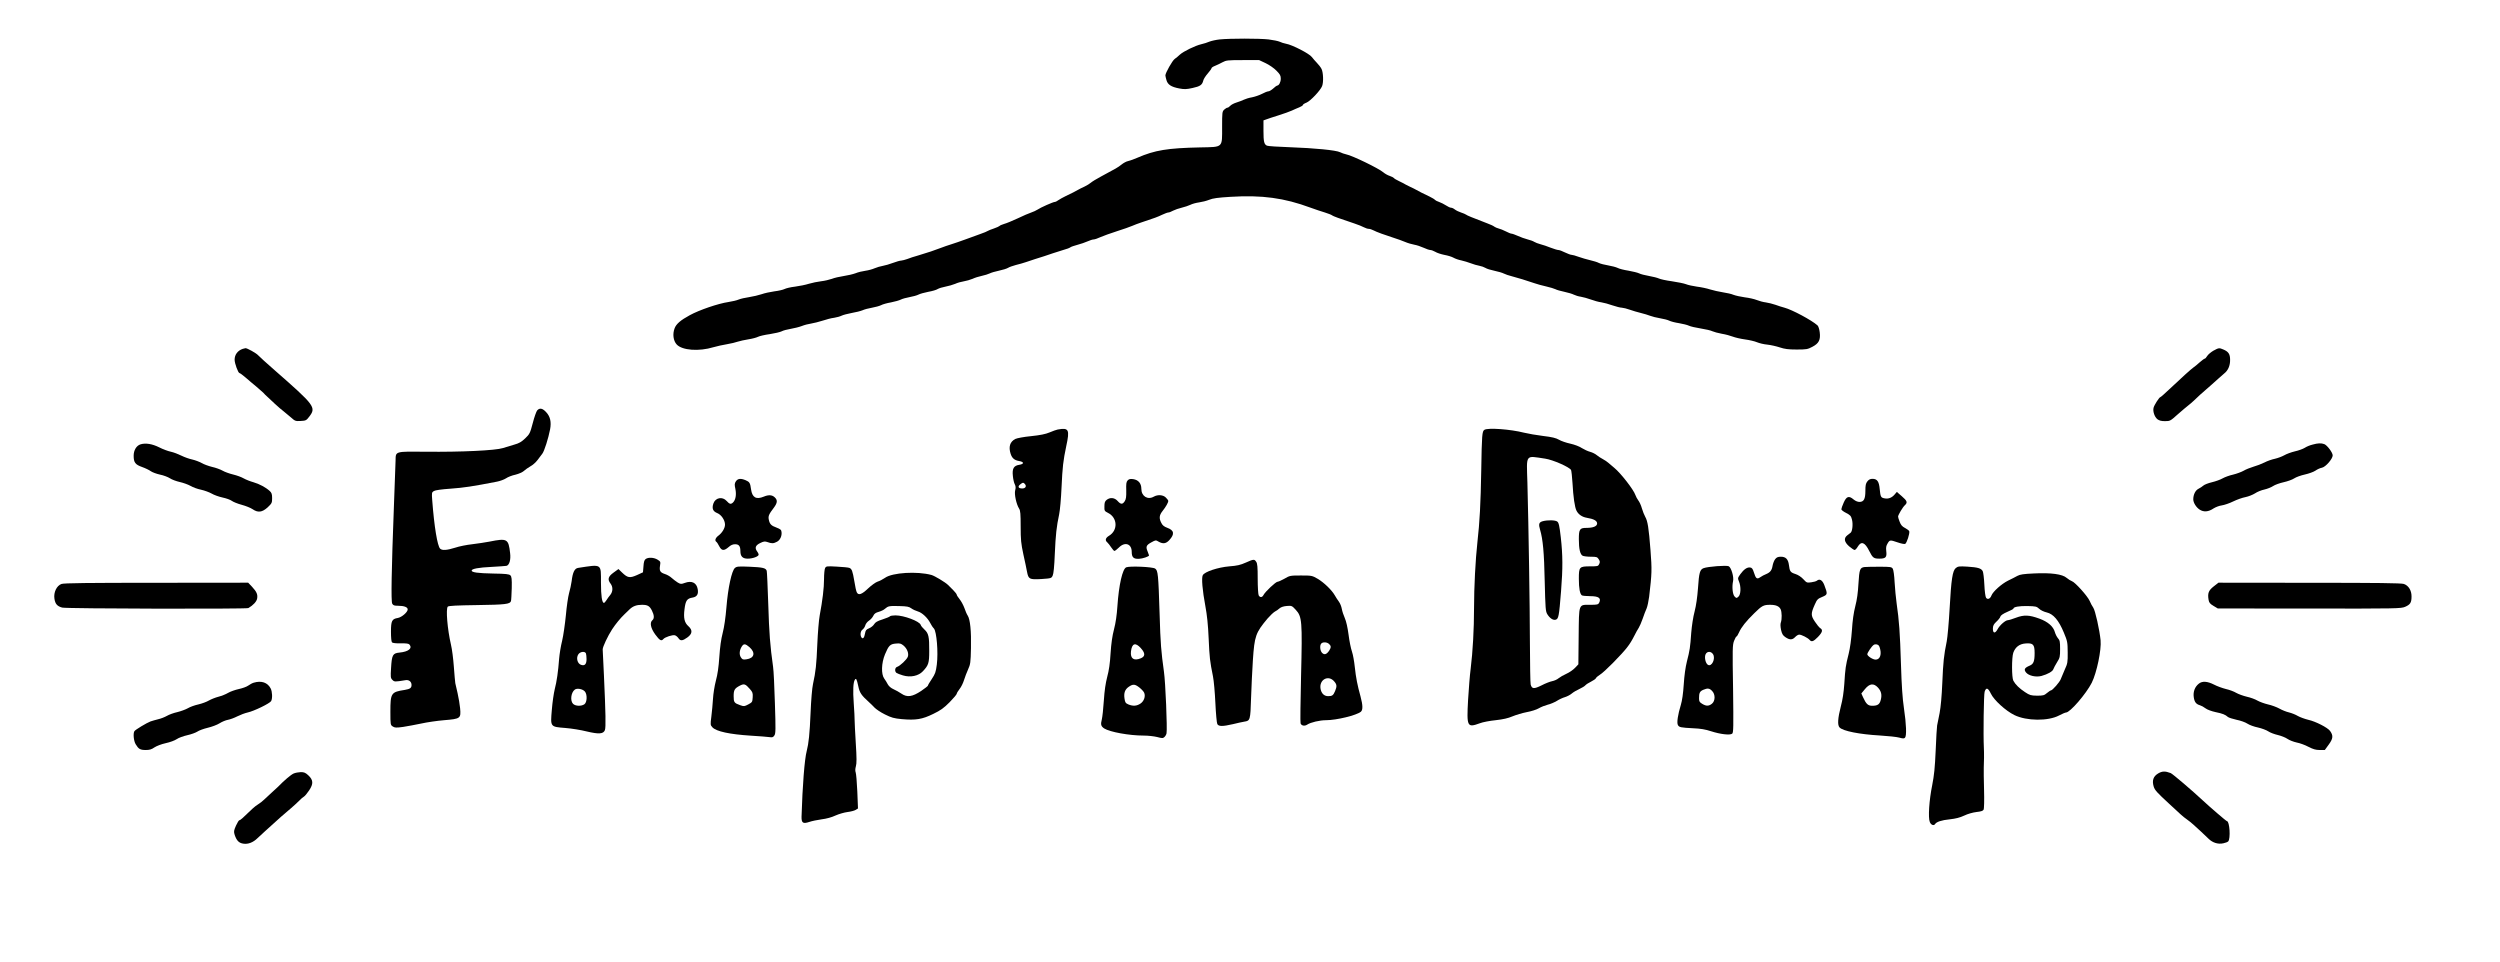 <?xml version="1.0" standalone="no"?>
<!DOCTYPE svg PUBLIC "-//W3C//DTD SVG 20010904//EN"
 "http://www.w3.org/TR/2001/REC-SVG-20010904/DTD/svg10.dtd">
<svg version="1.0" xmlns="http://www.w3.org/2000/svg"
 width="2600pt" height="1000pt" viewBox="0 0 2600 1000"
 preserveAspectRatio="xMidYMid meet">

<g transform="translate(0,1000) scale(0.1,-0.1)"
fill="#000000" stroke="none">
<path d="M12685 9590 c-38 -4 -86 -15 -107 -23 -20 -9 -58 -21 -85 -27 -61
-14 -185 -74 -222 -108 -15 -15 -40 -35 -54 -45 -24 -16 -97 -146 -97 -171 0
-6 5 -28 11 -49 13 -47 49 -71 134 -87 53 -10 75 -9 138 5 79 17 100 32 111
77 3 15 24 48 46 73 22 25 40 51 40 56 0 6 17 17 38 25 20 8 55 25 77 37 37
20 53 22 210 22 l170 0 68 -32 c38 -18 87 -52 112 -78 38 -38 45 -51 45 -84 0
-36 -19 -71 -38 -71 -4 0 -22 -13 -40 -30 -18 -16 -41 -30 -51 -30 -10 0 -40
-12 -66 -26 -27 -14 -74 -30 -104 -36 -31 -5 -69 -17 -85 -25 -16 -8 -50 -21
-76 -29 -26 -8 -55 -23 -65 -34 -10 -11 -23 -20 -30 -20 -6 0 -21 -9 -33 -20
-21 -20 -22 -29 -22 -179 0 -222 14 -209 -228 -214 -340 -7 -472 -29 -652
-107 -36 -16 -79 -31 -97 -35 -18 -3 -49 -20 -70 -37 -38 -30 -54 -39 -213
-124 -47 -25 -94 -54 -105 -64 -11 -10 -40 -28 -65 -40 -25 -11 -56 -27 -70
-35 -27 -16 -61 -33 -130 -66 -25 -12 -57 -30 -72 -40 -14 -11 -31 -19 -38
-19 -17 0 -150 -59 -180 -80 -14 -9 -43 -23 -65 -30 -22 -7 -85 -34 -141 -61
-55 -26 -119 -52 -142 -58 -22 -7 -44 -16 -47 -21 -3 -4 -29 -16 -58 -26 -28
-9 -57 -21 -63 -25 -6 -5 -42 -20 -80 -33 -38 -13 -107 -38 -154 -56 -47 -17
-112 -40 -145 -50 -33 -10 -82 -27 -110 -38 -67 -26 -133 -48 -230 -77 -44
-12 -98 -30 -120 -39 -22 -8 -50 -15 -62 -16 -13 0 -51 -11 -86 -24 -34 -13
-82 -27 -106 -31 -24 -4 -62 -15 -85 -25 -22 -10 -66 -22 -96 -26 -30 -4 -77
-15 -103 -26 -27 -10 -83 -23 -124 -29 -42 -6 -97 -19 -122 -29 -25 -9 -75
-21 -111 -25 -36 -4 -93 -16 -127 -26 -34 -11 -99 -24 -144 -30 -45 -5 -95
-17 -110 -25 -16 -8 -63 -19 -106 -24 -43 -6 -103 -19 -133 -30 -30 -10 -88
-24 -128 -30 -41 -6 -90 -17 -109 -25 -20 -9 -68 -20 -107 -26 -108 -16 -303
-83 -402 -137 -96 -52 -141 -91 -158 -136 -23 -60 -14 -130 22 -169 57 -61
231 -74 382 -28 36 10 99 25 140 31 41 7 93 19 114 27 22 7 71 18 110 24 39 6
84 18 99 26 16 8 71 21 123 28 52 8 107 21 123 29 16 9 58 20 95 26 36 6 88
19 114 29 27 11 70 22 98 26 27 4 81 18 119 30 39 13 92 27 120 30 27 4 62 14
78 22 16 8 63 20 105 28 42 7 93 20 112 28 19 9 64 21 100 27 35 6 77 18 93
26 16 9 62 22 103 29 41 8 87 21 102 29 15 8 57 20 92 26 35 6 77 18 92 26 15
8 61 21 102 29 41 7 85 20 98 29 13 8 49 19 81 25 32 6 77 19 101 29 23 11 63
22 89 26 26 4 67 16 91 26 23 11 67 25 97 31 30 6 66 18 81 25 15 8 59 21 98
29 39 8 80 21 93 29 12 8 49 21 82 30 33 8 80 21 105 30 25 8 66 22 93 31 26
8 68 22 95 30 26 9 67 23 92 31 25 9 73 24 107 34 35 9 68 22 75 28 7 6 41 17
74 26 34 9 81 25 105 36 24 11 53 20 64 20 11 0 42 11 70 24 27 12 104 40 170
61 66 21 138 46 160 56 22 10 63 25 90 34 148 49 174 59 220 81 28 13 57 24
65 24 9 0 31 8 50 19 19 10 60 24 90 31 30 7 71 21 90 30 19 10 60 21 90 25
30 4 78 16 105 27 38 16 92 23 223 31 326 20 557 -11 832 -113 47 -17 114 -40
149 -50 35 -11 69 -24 75 -30 12 -9 71 -31 231 -84 39 -13 84 -31 100 -40 17
-9 39 -16 50 -16 11 0 34 -7 50 -16 29 -16 120 -49 220 -81 28 -8 75 -26 105
-38 30 -13 75 -26 99 -30 24 -4 67 -18 95 -31 28 -13 60 -24 71 -24 11 0 34
-9 52 -19 17 -11 60 -25 95 -32 34 -6 77 -19 94 -29 17 -10 54 -23 81 -28 28
-6 72 -20 99 -30 27 -11 67 -22 89 -26 22 -4 50 -14 63 -22 13 -9 55 -22 94
-30 39 -8 83 -21 98 -29 15 -8 53 -21 86 -29 58 -15 146 -42 234 -72 25 -9 79
-24 120 -33 41 -9 85 -23 97 -29 12 -7 54 -19 93 -27 39 -8 84 -22 99 -30 16
-8 48 -18 72 -21 24 -4 71 -17 104 -29 33 -12 81 -26 108 -29 26 -4 78 -18
117 -32 38 -13 82 -24 97 -24 16 -1 53 -10 83 -21 30 -11 82 -26 115 -34 33
-8 76 -21 96 -29 20 -8 67 -20 104 -26 37 -6 80 -17 95 -25 16 -8 61 -20 102
-26 40 -7 86 -18 102 -26 16 -8 71 -21 123 -29 52 -8 107 -21 122 -29 15 -7
59 -19 97 -26 38 -6 90 -20 115 -30 26 -10 83 -23 127 -29 45 -6 101 -19 124
-29 24 -10 72 -22 108 -25 36 -4 94 -17 130 -29 51 -17 89 -22 175 -22 101 0
114 2 163 28 69 36 87 73 77 152 -4 33 -14 63 -23 71 -62 55 -264 163 -343
184 -24 6 -67 20 -94 30 -28 10 -73 21 -100 25 -28 3 -70 15 -95 25 -25 10
-81 23 -125 28 -44 6 -96 18 -117 26 -20 9 -69 20 -110 26 -40 6 -100 20 -133
30 -33 11 -95 24 -137 29 -42 6 -94 17 -115 26 -21 8 -86 21 -146 30 -59 8
-119 21 -135 29 -15 7 -61 19 -102 26 -41 7 -88 19 -103 27 -16 8 -66 20 -111
28 -46 7 -97 20 -113 29 -17 8 -61 20 -98 26 -37 6 -80 17 -96 25 -16 9 -57
21 -91 29 -35 8 -89 24 -120 35 -32 12 -65 21 -75 21 -10 0 -40 12 -68 25 -27
14 -58 25 -68 25 -10 0 -46 11 -80 24 -34 14 -82 30 -106 36 -24 6 -54 18 -65
25 -12 8 -43 19 -71 26 -27 7 -72 23 -100 36 -27 12 -57 23 -65 23 -8 0 -35
11 -60 24 -25 13 -58 26 -75 30 -16 4 -36 13 -44 19 -8 7 -39 22 -70 33 -167
64 -213 83 -224 92 -7 5 -30 15 -52 22 -22 7 -51 21 -64 31 -13 11 -31 19 -41
19 -9 0 -33 11 -52 24 -20 13 -52 29 -72 36 -19 6 -38 16 -42 21 -3 6 -29 21
-57 35 -76 36 -109 53 -137 69 -14 8 -41 22 -60 30 -19 9 -42 20 -50 25 -8 6
-38 21 -67 35 -28 13 -54 28 -57 34 -4 5 -23 15 -44 22 -20 6 -51 24 -67 38
-47 40 -322 174 -385 186 -19 4 -48 14 -63 22 -41 21 -266 43 -522 52 -121 4
-228 11 -238 16 -30 13 -37 40 -37 153 l0 110 28 10 c15 6 72 25 127 42 55 17
118 40 140 50 22 10 57 26 78 34 20 8 37 19 37 24 0 6 17 17 38 25 40 16 145
127 162 172 16 41 12 142 -6 178 -9 18 -31 46 -48 63 -17 18 -41 45 -53 61
-25 35 -206 128 -268 138 -21 4 -51 13 -66 21 -15 7 -67 18 -116 24 -98 11
-399 11 -508 0z"/>
<path d="M2525 6372 c-53 -18 -85 -60 -85 -113 0 -39 37 -139 51 -139 5 0 34
-21 64 -47 30 -27 80 -68 110 -93 30 -25 63 -54 73 -64 9 -11 27 -29 40 -40
12 -12 48 -45 80 -75 31 -29 73 -65 92 -79 19 -15 54 -44 78 -65 40 -36 46
-38 99 -35 54 3 59 5 90 46 73 96 57 116 -362 483 -82 72 -159 141 -170 154
-19 22 -116 76 -132 74 -4 -1 -17 -4 -28 -7z"/>
<path d="M23018 6352 c-25 -15 -54 -39 -63 -54 -9 -15 -20 -28 -26 -28 -5 0
-28 -17 -52 -38 -23 -21 -53 -46 -67 -55 -25 -18 -113 -97 -253 -229 -45 -43
-85 -78 -89 -78 -11 0 -64 -82 -71 -111 -9 -37 10 -95 40 -119 19 -14 40 -20
79 -20 53 0 56 2 135 73 45 39 94 81 109 92 15 11 41 34 58 50 30 31 81 76
172 155 29 25 66 59 84 75 18 17 44 40 58 51 40 31 62 82 61 142 0 60 -17 85
-72 108 -42 18 -46 17 -103 -14z"/>
<path d="M5587 5732 c-9 -10 -30 -69 -46 -131 -28 -106 -32 -115 -79 -160 -39
-37 -63 -51 -113 -65 -35 -10 -89 -26 -119 -36 -76 -25 -437 -42 -797 -38
-329 3 -317 6 -319 -90 -1 -31 -9 -241 -17 -467 -26 -681 -31 -999 -18 -1023
10 -18 21 -22 61 -22 62 0 100 -14 100 -38 0 -28 -62 -82 -103 -89 -61 -10
-71 -30 -71 -143 0 -61 4 -104 11 -111 7 -7 43 -11 91 -10 59 1 82 -2 91 -13
32 -39 -11 -74 -105 -83 -70 -7 -79 -24 -87 -161 -6 -94 -5 -104 14 -123 21
-21 24 -21 135 -3 36 7 64 -15 64 -50 0 -31 -16 -42 -70 -51 -143 -22 -150
-32 -150 -229 0 -132 1 -136 24 -151 21 -14 35 -15 108 -5 46 7 130 23 188 35
58 13 166 29 240 35 169 14 175 18 165 125 -4 38 -15 108 -26 155 -11 47 -21
94 -24 105 -2 11 -9 88 -15 170 -6 83 -19 186 -30 230 -37 160 -55 374 -33
396 9 9 94 13 305 16 295 4 343 10 352 42 3 9 6 69 8 134 2 96 -1 120 -14 133
-13 13 -46 17 -179 19 -160 3 -224 12 -224 31 0 18 73 32 205 38 74 4 145 9
157 11 30 7 47 63 38 133 -17 149 -30 156 -215 119 -41 -8 -121 -20 -178 -27
-57 -6 -137 -22 -178 -36 -85 -27 -136 -31 -157 -10 -28 29 -61 226 -82 503
-6 78 -5 82 17 96 15 9 77 18 178 25 135 10 218 22 480 73 30 6 72 21 92 34
20 14 64 31 98 38 36 9 72 25 88 39 15 14 46 35 68 48 23 12 56 41 73 64 17
22 39 52 50 66 21 25 64 161 82 255 14 76 2 131 -39 176 -38 43 -69 50 -95 21z"/>
<path d="M11000 5533 c-14 -3 -52 -16 -84 -30 -42 -18 -98 -29 -193 -39 -74
-7 -147 -21 -163 -29 -57 -29 -73 -82 -49 -156 15 -45 40 -66 89 -74 52 -9 52
-31 0 -39 -57 -9 -75 -39 -66 -117 3 -33 12 -72 20 -86 10 -20 11 -36 4 -62
-11 -39 12 -146 41 -191 13 -20 16 -55 16 -185 0 -138 4 -178 28 -290 16 -71
33 -153 38 -181 15 -78 25 -83 149 -76 103 7 105 8 118 36 9 18 17 95 22 225
9 203 18 283 45 411 9 42 20 165 25 280 10 216 17 277 49 430 38 174 27 194
-89 173z m-340 -568 c19 -23 4 -45 -29 -45 -40 0 -50 19 -21 42 27 22 34 22
50 3z"/>
<path d="M15438 5530 c-24 -15 -27 -51 -33 -420 -6 -348 -16 -537 -40 -750
-20 -178 -35 -464 -35 -685 0 -216 -13 -454 -35 -630 -9 -66 -20 -212 -27
-325 -15 -279 -10 -290 122 -242 30 12 105 26 165 32 79 9 128 20 175 40 36
15 103 35 149 44 45 8 102 26 125 40 24 14 65 30 92 37 27 6 69 24 94 39 25
16 64 34 86 40 23 7 55 24 70 37 16 14 52 35 79 47 28 13 56 30 63 39 8 9 34
26 59 38 24 12 47 28 50 35 3 8 21 24 41 36 21 12 81 67 135 122 143 147 174
186 225 286 15 30 35 67 45 81 9 14 28 57 41 95 13 38 31 86 41 107 9 22 20
76 26 120 29 245 30 280 14 487 -18 231 -29 301 -55 346 -10 17 -25 56 -34 86
-8 30 -25 67 -36 81 -11 14 -26 41 -32 59 -18 55 -152 227 -219 282 -19 15
-45 37 -59 50 -14 13 -41 31 -60 41 -19 10 -48 28 -63 41 -15 13 -47 29 -70
35 -23 6 -62 24 -86 39 -25 17 -75 36 -120 46 -42 9 -95 27 -118 41 -31 18
-72 28 -165 39 -67 8 -157 24 -198 34 -142 36 -373 53 -412 30z m632 -300 c81
-12 253 -88 269 -118 4 -10 11 -70 15 -136 8 -144 23 -252 42 -288 20 -39 59
-65 107 -73 73 -12 107 -31 107 -59 0 -29 -40 -46 -111 -46 -70 0 -79 -14 -79
-118 0 -101 13 -158 40 -172 10 -5 48 -10 84 -10 59 0 67 -2 82 -25 14 -21 15
-31 6 -50 -11 -24 -16 -25 -93 -25 -114 0 -119 -5 -119 -129 0 -101 11 -159
32 -173 7 -4 45 -8 85 -8 91 0 119 -21 93 -71 -9 -16 -22 -19 -89 -19 -127 0
-119 20 -123 -327 l-3 -292 -35 -37 c-19 -20 -59 -48 -89 -61 -30 -13 -67 -35
-82 -47 -15 -13 -45 -26 -66 -30 -21 -4 -71 -23 -111 -44 -79 -39 -100 -38
-113 9 -4 13 -7 211 -8 439 -1 400 -13 1169 -26 1661 -9 303 -26 280 185 249z"/>
<path d="M16043 4579 c-38 -11 -44 -30 -26 -89 29 -98 42 -236 48 -536 7 -284
9 -312 27 -342 26 -42 61 -65 87 -57 30 9 35 33 56 298 19 239 18 374 -3 560
-14 123 -21 151 -37 163 -21 16 -102 17 -152 3z"/>
<path d="M1462 5379 c-43 -13 -72 -61 -72 -119 0 -70 17 -92 88 -117 34 -12
75 -32 91 -44 16 -11 58 -27 95 -35 36 -7 83 -25 103 -38 21 -14 67 -31 103
-39 36 -8 86 -26 111 -40 25 -15 74 -33 110 -40 36 -8 85 -26 110 -40 25 -15
76 -33 113 -41 38 -8 81 -23 97 -35 15 -11 61 -30 103 -41 41 -11 91 -31 112
-45 57 -39 99 -34 157 18 44 42 47 47 47 96 0 42 -5 56 -24 74 -40 37 -108 74
-171 92 -33 9 -78 27 -101 40 -22 13 -71 31 -109 40 -38 9 -88 27 -110 40 -23
13 -72 31 -109 39 -37 9 -86 27 -110 41 -23 13 -66 29 -96 36 -30 6 -81 24
-113 40 -32 16 -82 35 -110 41 -29 6 -83 26 -120 45 -74 37 -142 48 -195 32z"/>
<path d="M24050 5376 c-26 -6 -62 -21 -80 -33 -19 -12 -66 -29 -103 -37 -38
-9 -87 -27 -111 -41 -23 -13 -66 -29 -96 -36 -30 -6 -80 -23 -110 -39 -30 -15
-82 -35 -115 -44 -33 -10 -79 -28 -102 -42 -23 -13 -72 -31 -109 -40 -37 -8
-86 -26 -109 -39 -22 -13 -72 -31 -110 -40 -39 -9 -79 -25 -90 -35 -11 -10
-34 -25 -52 -34 -31 -16 -53 -60 -53 -109 0 -34 29 -82 65 -106 43 -29 93 -25
147 12 21 13 59 28 85 31 26 4 80 22 118 41 39 19 95 39 127 45 31 6 76 24
100 39 23 16 68 34 98 40 30 7 71 23 90 36 19 13 69 31 110 40 41 9 91 27 110
40 19 13 69 31 110 40 41 9 91 27 110 40 20 14 50 28 69 31 38 8 111 92 111
128 0 29 -57 105 -87 117 -32 12 -67 11 -123 -5z"/>
<path d="M7653 4994 c-14 -22 -15 -34 -5 -79 12 -59 3 -113 -24 -140 -22 -22
-37 -19 -67 15 -44 49 -117 35 -138 -27 -17 -51 -5 -81 40 -99 43 -17 81 -74
81 -120 0 -37 -30 -86 -69 -115 -31 -23 -40 -52 -21 -64 6 -4 19 -24 30 -46
25 -48 49 -50 97 -9 23 21 44 30 68 30 40 0 55 -20 55 -72 0 -54 23 -78 76
-78 52 0 114 23 114 42 0 7 -7 22 -15 32 -28 37 -19 64 30 88 39 19 49 20 78
10 43 -16 62 -15 96 3 33 16 54 60 49 101 -2 24 -11 31 -52 47 -56 20 -72 37
-81 85 -7 35 2 55 53 122 38 51 40 79 9 108 -27 26 -64 28 -114 7 -79 -33
-120 -9 -132 75 -9 68 -15 78 -57 96 -51 21 -81 18 -101 -12z"/>
<path d="M11727 5003 c-14 -16 -16 -35 -14 -104 1 -67 -2 -90 -16 -112 -23
-35 -41 -34 -74 3 -31 35 -78 40 -114 11 -18 -14 -23 -29 -23 -67 -1 -47 0
-49 39 -69 98 -50 103 -181 9 -237 -37 -22 -44 -48 -18 -69 9 -8 27 -31 40
-51 14 -21 29 -38 34 -38 6 0 26 16 46 35 63 64 134 40 134 -45 0 -56 19 -74
74 -72 40 2 106 24 106 36 0 2 -7 20 -15 41 -21 49 -14 66 40 95 43 24 46 24
74 7 45 -26 78 -22 112 16 57 62 51 102 -22 128 -32 12 -49 25 -61 50 -26 49
-22 81 13 125 34 43 59 87 59 104 0 6 -11 22 -25 35 -28 29 -84 33 -125 10
-64 -37 -130 4 -130 81 0 57 -31 93 -85 101 -31 4 -44 1 -58 -14z"/>
<path d="M19421 4994 c-17 -21 -21 -41 -21 -98 0 -86 -16 -116 -62 -116 -18 0
-42 10 -60 25 -49 42 -74 34 -103 -31 -14 -31 -25 -63 -25 -70 0 -8 22 -25 50
-39 42 -21 51 -31 60 -67 13 -46 5 -123 -13 -138 -7 -6 -23 -18 -36 -28 -38
-30 -31 -69 20 -114 24 -20 50 -38 57 -38 7 0 22 16 33 35 36 60 74 46 119
-45 36 -72 47 -80 105 -80 67 0 80 14 72 79 -4 37 -1 55 14 79 22 38 26 38
105 11 34 -12 69 -19 77 -16 17 6 51 112 43 133 -3 7 -23 22 -44 33 -29 15
-43 31 -55 63 -10 24 -17 49 -17 55 0 17 48 98 70 118 31 28 25 46 -31 94
l-52 45 -23 -27 c-29 -34 -65 -48 -104 -40 -39 7 -43 15 -51 96 -7 79 -26 107
-75 107 -23 0 -38 -7 -53 -26z"/>
<path d="M18462 4185 c-11 -14 -23 -45 -27 -68 -8 -49 -25 -70 -68 -88 -18 -7
-45 -21 -60 -32 -35 -24 -46 -16 -67 51 -11 36 -20 48 -38 50 -31 5 -66 -19
-102 -69 -28 -40 -29 -42 -15 -76 23 -54 20 -136 -5 -158 -20 -18 -21 -18 -40
1 -21 21 -29 102 -16 160 10 43 -19 141 -45 155 -23 12 -217 -3 -262 -20 -38
-15 -47 -45 -58 -210 -7 -92 -19 -179 -35 -240 -15 -55 -29 -149 -35 -221 -11
-155 -15 -182 -45 -299 -15 -60 -27 -146 -33 -240 -6 -93 -17 -169 -30 -211
-31 -102 -44 -186 -31 -210 13 -24 28 -27 160 -34 75 -3 128 -12 185 -31 99
-32 198 -43 220 -25 13 11 14 65 9 466 -7 416 -6 456 10 498 10 25 21 46 25
46 5 0 16 19 27 43 24 54 71 114 159 200 79 78 96 87 165 87 60 0 94 -15 109
-47 13 -29 14 -103 2 -136 -6 -16 -5 -43 2 -78 10 -43 19 -58 46 -76 44 -30
72 -29 101 2 13 14 32 25 42 25 24 0 90 -34 107 -54 21 -25 40 -19 87 29 48
50 54 74 25 92 -11 7 -36 37 -56 68 -43 64 -43 84 -1 178 23 52 30 60 77 79
57 24 58 28 22 123 -20 52 -49 69 -77 46 -7 -6 -34 -14 -59 -17 -45 -6 -48 -5
-82 32 -22 24 -54 45 -82 54 -53 17 -60 27 -68 93 -8 62 -33 87 -84 87 -30 0
-44 -6 -59 -25z m-647 -988 c30 -46 -13 -136 -53 -111 -25 16 -38 78 -24 109
15 33 56 34 77 2z m-10 -382 c36 -35 35 -105 -1 -134 -33 -26 -60 -26 -101 -1
-28 17 -33 25 -33 59 0 55 8 71 44 87 45 19 64 17 91 -11z"/>
<path d="M6715 4186 c-14 -10 -20 -30 -23 -76 l-5 -62 -63 -29 c-75 -33 -97
-29 -155 27 l-37 36 -51 -37 c-57 -41 -65 -71 -31 -115 26 -34 25 -82 -3 -117
-13 -15 -31 -40 -40 -55 -10 -16 -21 -28 -26 -28 -20 0 -31 72 -31 210 0 201
13 192 -237 154 -37 -5 -57 -45 -68 -139 -5 -33 -16 -89 -27 -125 -10 -36 -25
-139 -33 -230 -9 -91 -26 -210 -39 -265 -14 -55 -27 -138 -31 -185 -10 -135
-25 -239 -46 -319 -10 -41 -24 -137 -30 -214 -15 -179 -18 -175 142 -188 63
-5 162 -21 221 -36 126 -30 173 -27 189 14 11 29 8 172 -10 568 -7 138 -12
259 -13 271 -1 25 53 140 98 209 37 56 85 115 129 157 17 16 41 39 55 53 33
31 71 45 126 45 59 0 80 -12 104 -60 24 -47 26 -83 5 -100 -30 -25 -18 -83 30
-149 46 -62 63 -72 84 -47 17 20 96 46 120 39 11 -3 27 -16 36 -29 21 -32 43
-30 93 6 53 38 57 76 12 117 -42 37 -53 85 -41 178 11 89 26 111 83 120 47 8
64 36 54 89 -12 66 -62 90 -133 64 -39 -14 -44 -14 -75 4 -18 11 -46 33 -63
48 -16 15 -47 33 -67 39 -52 17 -62 33 -54 86 7 43 6 45 -26 65 -38 23 -96 26
-123 6z m-621 -982 c3 -9 6 -35 6 -59 0 -53 -19 -73 -58 -59 -37 13 -52 71
-28 108 19 30 70 36 80 10z m-11 -396 c26 -31 23 -112 -5 -132 -32 -23 -94
-20 -118 4 -32 32 -22 118 18 148 23 18 82 7 105 -20z"/>
<path d="M12956 4149 c-55 -25 -91 -33 -171 -39 -118 -10 -257 -56 -276 -92
-15 -28 -4 -157 27 -323 17 -90 28 -194 34 -335 9 -202 13 -236 45 -395 9 -44
20 -169 25 -278 5 -108 14 -206 20 -217 14 -26 55 -26 163 -1 45 11 98 23 118
26 61 9 63 16 70 244 4 113 12 292 19 396 17 251 28 284 153 433 27 31 61 63
75 71 15 7 37 23 49 34 15 13 41 22 76 25 51 4 53 3 93 -40 65 -71 69 -114 55
-689 -6 -262 -9 -483 -5 -492 9 -25 42 -31 69 -13 36 24 131 46 195 46 110 0
318 51 363 88 22 19 21 67 -3 157 -33 119 -48 196 -60 307 -6 59 -19 132 -30
163 -11 31 -27 110 -35 175 -10 75 -24 138 -39 172 -13 29 -27 72 -31 95 -4
24 -17 57 -30 75 -14 18 -33 49 -44 68 -31 54 -111 131 -176 170 -59 34 -62
35 -175 35 -111 0 -117 -1 -171 -33 -31 -17 -63 -32 -72 -32 -19 0 -128 -103
-146 -137 -14 -28 -37 -30 -51 -4 -5 11 -10 86 -10 173 0 123 -3 158 -16 176
-19 28 -25 28 -108 -9z m866 -846 c22 -20 23 -36 2 -69 -27 -40 -50 -48 -74
-24 -22 22 -27 79 -8 98 17 17 58 15 80 -5z m55 -391 c27 -32 28 -50 8 -99
-19 -45 -30 -53 -72 -53 -41 0 -70 27 -79 75 -18 97 82 151 143 77z"/>
<path d="M7643 4093 c-33 -28 -72 -207 -88 -408 -9 -109 -23 -206 -39 -268
-17 -65 -28 -146 -35 -249 -7 -106 -18 -182 -36 -248 -14 -54 -27 -136 -30
-190 -3 -52 -11 -134 -17 -183 -11 -84 -10 -88 11 -111 40 -43 179 -73 401
-87 85 -5 171 -12 192 -15 30 -5 39 -2 52 18 13 20 14 60 5 333 -5 171 -13
342 -19 380 -31 220 -41 353 -50 650 -6 182 -13 338 -16 348 -9 30 -40 37
-177 43 -119 5 -135 3 -154 -13z m151 -823 c66 -58 52 -116 -32 -127 -35 -5
-42 -2 -57 21 -19 29 -15 74 10 113 20 31 37 29 79 -7z m5 -436 c28 -32 32
-42 29 -87 -3 -48 -5 -51 -46 -73 -40 -21 -45 -22 -84 -8 -62 22 -68 30 -68
93 0 65 9 81 64 110 45 23 58 19 105 -35z"/>
<path d="M8581 4092 c-6 -11 -11 -63 -11 -114 0 -94 -16 -223 -45 -378 -9 -47
-20 -182 -25 -300 -9 -214 -16 -282 -45 -415 -9 -39 -20 -170 -25 -298 -9
-218 -20 -320 -40 -397 -23 -86 -44 -362 -54 -684 -1 -65 15 -76 81 -54 26 9
84 21 128 27 50 6 105 21 145 40 36 16 92 32 125 36 33 4 71 14 84 22 l24 15
-7 176 c-4 96 -12 186 -17 199 -6 16 -5 38 2 63 9 29 9 88 -1 242 -7 111 -12
219 -12 238 1 19 -4 98 -9 174 -10 136 -6 218 11 246 13 21 20 9 36 -66 14
-69 32 -95 113 -168 13 -11 38 -36 55 -54 17 -18 66 -51 109 -72 68 -34 93
-41 175 -49 147 -13 213 -2 327 54 79 38 110 61 171 122 41 42 74 81 74 88 0
7 14 29 30 50 17 21 37 63 46 93 9 29 28 79 42 110 24 53 27 70 30 222 4 176
-8 298 -34 338 -9 13 -24 48 -34 78 -11 30 -33 71 -50 92 -16 20 -30 41 -30
47 0 6 -17 28 -37 48 -21 21 -45 45 -53 53 -28 28 -140 95 -172 104 -150 41
-407 25 -483 -29 -22 -15 -57 -34 -78 -40 -21 -7 -65 -39 -100 -72 -65 -62
-99 -73 -116 -40 -6 10 -18 63 -26 117 -18 106 -26 128 -52 138 -9 4 -67 10
-129 13 -106 6 -112 5 -123 -15z m897 -419 c16 -12 47 -26 68 -32 43 -12 101
-66 129 -121 9 -19 26 -45 38 -57 28 -32 46 -246 30 -374 -10 -79 -17 -97 -52
-150 -23 -34 -41 -65 -41 -70 0 -4 -32 -29 -70 -55 -92 -61 -146 -69 -205 -28
-22 15 -59 36 -82 46 -27 12 -49 31 -60 51 -9 18 -26 45 -37 60 -33 45 -30
161 8 252 38 91 53 107 113 112 42 4 53 1 80 -21 38 -32 57 -83 44 -117 -11
-29 -80 -94 -110 -104 -24 -7 -29 -46 -8 -63 6 -5 37 -17 67 -26 79 -24 162
-6 208 43 59 63 66 85 66 211 1 149 -7 183 -49 222 -19 17 -37 39 -40 50 -13
37 -173 98 -262 98 -28 0 -54 -4 -58 -10 -3 -5 -38 -19 -77 -32 -55 -17 -75
-30 -87 -50 -9 -15 -32 -34 -52 -42 -31 -13 -37 -21 -43 -55 -7 -44 -23 -61
-37 -40 -16 25 -10 67 12 82 11 8 24 28 28 43 4 16 21 38 38 49 17 11 37 33
45 50 10 22 24 33 57 42 25 7 54 21 65 32 32 28 44 31 148 28 81 -2 102 -6
126 -24z"/>
<path d="M11713 4100 c-39 -16 -77 -182 -92 -405 -6 -91 -18 -175 -35 -239
-18 -69 -29 -145 -36 -250 -6 -106 -17 -179 -35 -246 -17 -66 -28 -140 -35
-246 -5 -83 -15 -171 -21 -196 -14 -53 -9 -71 25 -94 58 -37 260 -74 411 -74
45 0 107 -7 139 -15 53 -14 61 -14 76 0 10 9 20 26 22 39 9 46 -11 534 -27
641 -29 209 -36 289 -45 599 -13 417 -17 453 -47 473 -27 18 -263 28 -300 13z
m151 -840 c48 -53 48 -86 1 -106 -73 -30 -111 -4 -103 71 10 85 46 97 102 35z
m-12 -412 c22 -18 44 -42 48 -54 15 -37 -3 -87 -39 -111 -39 -26 -77 -29 -126
-9 -29 13 -34 20 -40 60 -9 59 4 96 45 124 44 30 64 28 112 -10z"/>
<path d="M19393 4103 c-50 -6 -56 -23 -65 -172 -5 -92 -15 -168 -33 -236 -17
-66 -29 -150 -35 -250 -7 -93 -19 -186 -34 -245 -31 -123 -35 -149 -45 -310
-6 -89 -18 -169 -36 -235 -32 -124 -37 -197 -13 -221 36 -37 207 -71 418 -83
85 -5 176 -15 202 -22 39 -11 50 -11 60 -1 18 18 14 139 -11 307 -15 100 -24
232 -31 460 -10 325 -19 451 -45 630 -8 55 -17 154 -21 220 -3 68 -12 129 -19
140 -12 19 -23 21 -136 21 -68 0 -138 -1 -156 -3z m147 -818 c7 -8 15 -35 18
-60 5 -51 -15 -85 -52 -85 -29 0 -86 37 -86 56 0 15 45 82 65 96 16 12 42 9
55 -7z m-10 -435 c35 -38 44 -76 30 -129 -12 -47 -33 -61 -89 -61 -44 0 -63
18 -95 88 l-18 40 38 46 c48 58 90 63 134 16z"/>
<path d="M20341 4093 c-35 -28 -48 -117 -65 -423 -8 -146 -22 -299 -30 -340
-30 -145 -37 -217 -46 -430 -6 -141 -16 -251 -28 -315 -11 -55 -23 -113 -26
-130 -3 -16 -10 -133 -15 -260 -8 -180 -16 -258 -36 -360 -32 -157 -44 -340
-25 -384 12 -31 42 -42 55 -21 14 23 69 41 152 49 63 7 106 18 151 39 37 18
88 32 127 37 47 5 68 12 74 24 6 10 8 99 5 207 -3 104 -4 207 -3 229 3 44 4
163 1 210 -7 132 -1 552 8 581 16 48 35 42 65 -20 32 -67 153 -178 245 -223
127 -62 351 -64 464 -4 32 17 65 31 73 31 41 0 208 193 267 309 52 104 102
344 92 442 -11 110 -56 311 -76 339 -11 15 -28 47 -38 71 -22 50 -152 195
-185 205 -12 4 -36 19 -54 34 -44 39 -163 55 -342 46 -106 -5 -142 -10 -170
-25 -20 -11 -64 -34 -98 -50 -68 -34 -156 -113 -172 -154 -13 -35 -40 -46 -56
-24 -7 9 -15 69 -18 137 -3 65 -11 129 -17 140 -16 30 -51 40 -160 47 -84 5
-98 3 -119 -14z m866 -424 c15 -15 51 -32 78 -38 70 -16 126 -82 179 -210 38
-91 39 -101 40 -206 1 -102 -1 -115 -31 -180 -17 -38 -36 -84 -42 -100 -12
-31 -86 -115 -101 -115 -5 0 -23 -12 -41 -27 -29 -25 -41 -28 -103 -28 -65 1
-76 4 -126 37 -59 39 -99 78 -121 118 -18 32 -18 240 -1 291 21 59 63 92 127
97 79 6 95 -10 95 -99 0 -87 -11 -115 -52 -132 -52 -22 -62 -39 -38 -70 28
-35 103 -52 161 -37 65 18 117 47 124 71 4 11 21 44 38 71 30 47 32 58 32 139
0 76 -3 90 -22 111 -11 13 -26 41 -32 63 -16 59 -71 108 -161 141 -107 39
-160 41 -243 10 -37 -14 -75 -26 -85 -26 -25 0 -85 -52 -107 -94 -26 -48 -50
-44 -49 8 1 30 9 45 37 71 19 17 38 41 41 52 4 14 30 31 71 49 36 15 65 30 65
35 0 17 61 28 147 26 84 -2 94 -4 120 -28z"/>
<path d="M640 3927 c-50 -17 -84 -87 -74 -153 8 -55 29 -79 81 -93 43 -12
1916 -16 1936 -5 50 29 85 67 91 98 8 43 -4 71 -53 124 l-40 42 -953 -1 c-711
0 -962 -3 -988 -12z"/>
<path d="M23022 3901 c-53 -42 -64 -70 -53 -138 5 -30 14 -42 51 -64 l45 -27
952 -1 c919 -1 953 0 996 18 55 24 67 44 67 109 0 62 -31 112 -80 129 -26 9
-275 12 -982 12 l-946 1 -50 -39z"/>
<path d="M2639 2900 c-15 -4 -40 -18 -57 -30 -16 -12 -60 -28 -98 -36 -37 -8
-88 -26 -112 -40 -23 -14 -68 -32 -100 -40 -31 -8 -76 -26 -99 -39 -23 -14
-72 -32 -110 -41 -37 -8 -87 -26 -110 -40 -23 -13 -72 -31 -109 -40 -37 -8
-86 -26 -108 -39 -23 -13 -63 -29 -91 -35 -27 -7 -63 -17 -80 -23 -38 -14
-158 -86 -167 -101 -15 -23 -8 -101 13 -136 30 -50 47 -60 105 -60 39 0 60 6
90 27 23 15 72 34 117 44 43 9 95 28 115 42 20 14 70 32 110 41 41 9 87 26
104 37 17 12 66 30 108 40 43 10 99 31 124 47 25 16 64 32 87 36 22 4 66 20
97 36 32 16 80 34 107 40 66 14 232 95 245 119 15 28 12 98 -5 131 -32 62 -96
84 -176 60z"/>
<path d="M22868 2890 c-41 -32 -61 -84 -53 -140 7 -51 24 -73 65 -85 14 -4 40
-18 58 -32 18 -14 63 -30 104 -39 73 -15 101 -26 129 -51 9 -7 49 -20 90 -29
41 -8 91 -26 112 -40 21 -14 70 -32 110 -40 40 -9 88 -27 107 -40 19 -13 64
-30 99 -38 34 -8 80 -26 100 -40 20 -14 64 -31 96 -38 33 -6 88 -26 123 -45
49 -25 76 -33 117 -33 l53 0 42 58 c45 62 47 93 12 141 -25 34 -149 98 -226
115 -37 9 -86 27 -109 40 -23 14 -64 30 -92 37 -27 6 -72 24 -100 40 -27 15
-81 35 -118 43 -38 9 -87 27 -110 40 -23 14 -73 32 -110 40 -38 9 -87 27 -110
40 -23 14 -71 32 -107 40 -36 9 -92 29 -124 46 -69 35 -122 39 -158 10z"/>
<path d="M22443 1955 c-49 -30 -63 -72 -45 -134 12 -39 33 -62 162 -181 45
-41 98 -90 117 -108 19 -18 49 -42 67 -54 17 -12 46 -35 65 -52 18 -17 54 -50
80 -73 25 -23 62 -58 81 -77 42 -41 99 -59 154 -46 21 4 43 13 49 19 27 27 15
211 -13 211 -7 0 -179 148 -255 219 -99 93 -311 274 -330 281 -58 22 -89 21
-132 -5z"/>
<path d="M3055 1956 c-30 -13 -99 -72 -163 -138 -4 -4 -32 -30 -62 -57 -30
-27 -68 -62 -83 -77 -16 -16 -43 -37 -60 -47 -18 -11 -45 -32 -62 -48 -99 -96
-125 -119 -135 -119 -6 0 -22 -26 -36 -57 -23 -53 -24 -61 -13 -97 20 -58 43
-83 89 -90 50 -8 102 12 148 57 18 18 53 50 78 72 24 22 57 51 72 65 43 41
146 131 199 175 26 22 63 56 83 76 19 20 42 40 52 45 9 5 33 34 53 64 46 69
44 108 -10 158 -28 26 -43 32 -77 32 -24 -1 -56 -7 -73 -14z"/>
</g>
</svg>
